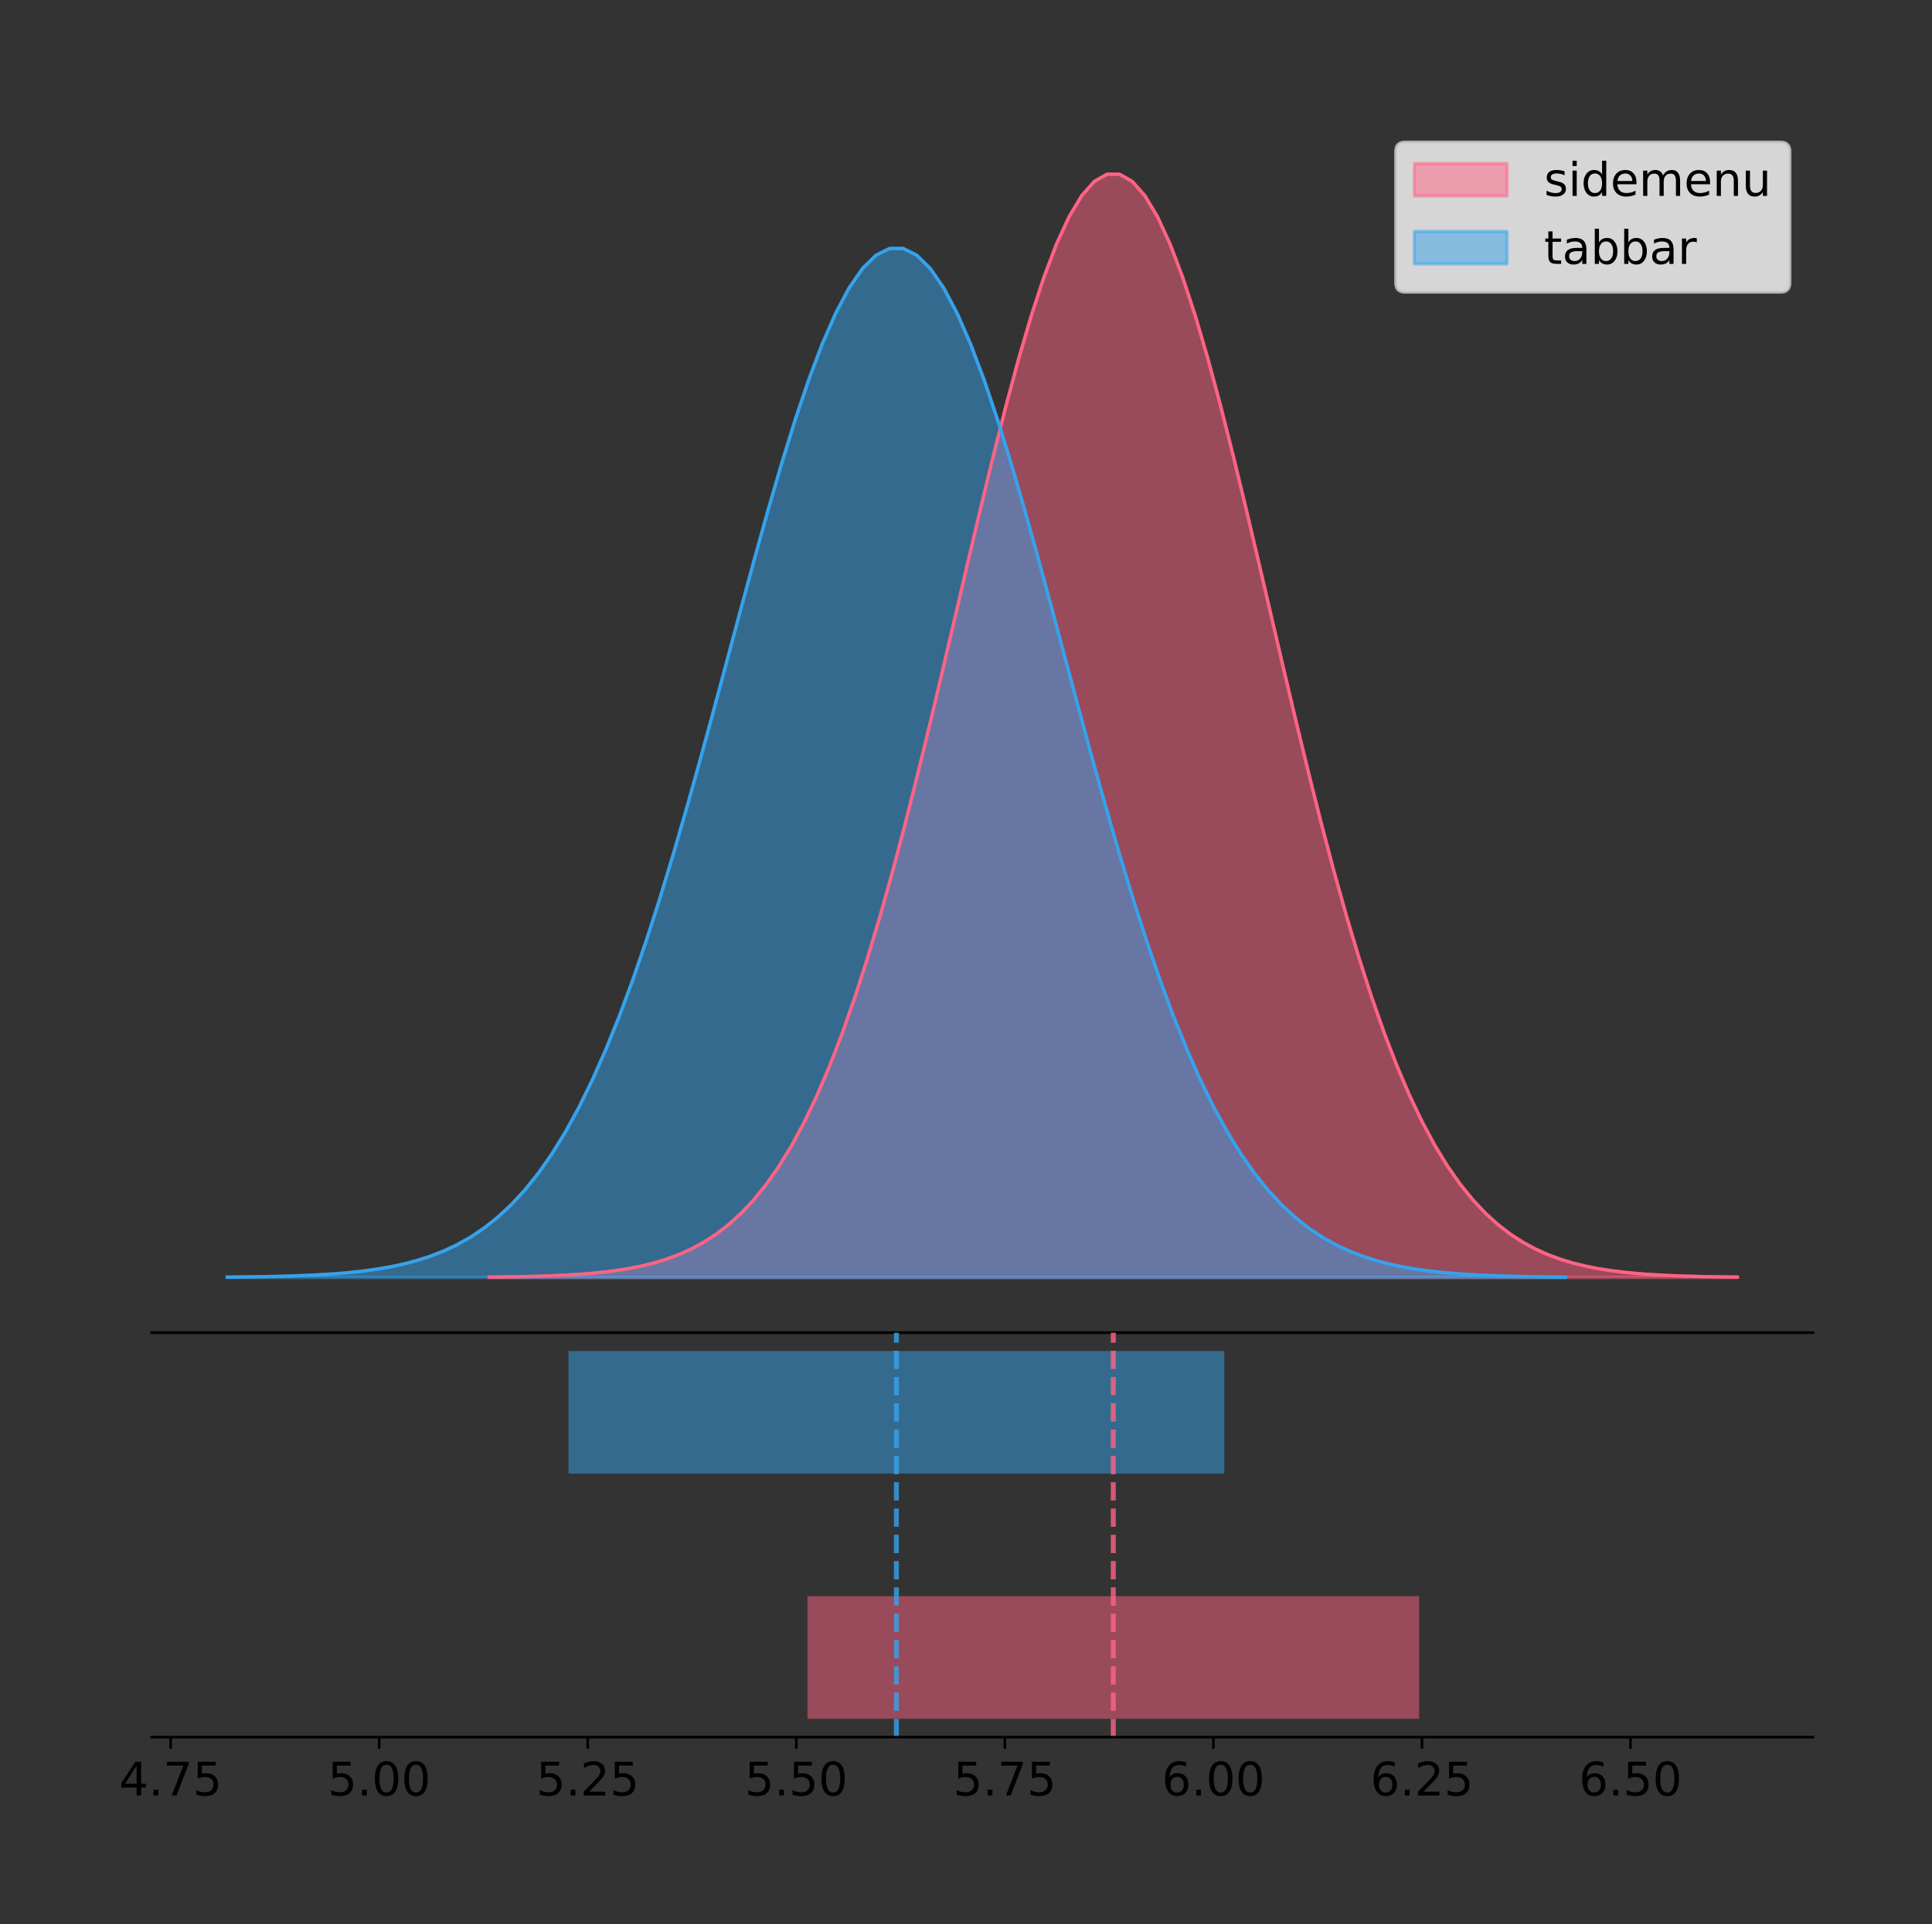 <?xml version="1.0" encoding="utf-8" standalone="no"?>
<!DOCTYPE svg PUBLIC "-//W3C//DTD SVG 1.1//EN"
  "http://www.w3.org/Graphics/SVG/1.1/DTD/svg11.dtd">
<!-- Created with matplotlib (https://matplotlib.org/) -->
<svg height="581.789pt" version="1.1" viewBox="0 0 584.071 581.789" width="584.071pt" xmlns="http://www.w3.org/2000/svg" xmlns:xlink="http://www.w3.org/1999/xlink">
 <rect x="0" y="0" width="584.071" height="581.789" fill="#333333" stroke="none"/>
 <defs>
  <style type="text/css">
*{stroke-linecap:butt;stroke-linejoin:round;}
  </style>
 </defs>
 <g id="figure_1">
  <g id="patch_1">
   <path d="M 0 581.789 
L 584.071 581.789 
L 584.071 0 
L 0 0 
z
" style="fill:none;"/>
  </g>
  <g id="axes_1">
   <g id="patch_2">
    <path d="M 45.871 402.93 
L 548.071 402.93 
L 548.071 36 
L 45.871 36 
z
" style="fill:none;"/>
   </g>
   <g id="PolyCollection_1">
    <defs>
     <path d="M 147.882 -195.538 
L 147.882 -195.65 
L 151.694 -195.692 
L 155.506 -195.749 
L 159.317 -195.825 
L 163.129 -195.925 
L 166.941 -196.058 
L 170.753 -196.23 
L 174.564 -196.455 
L 178.376 -196.744 
L 182.188 -197.115 
L 186 -197.585 
L 189.811 -198.179 
L 193.623 -198.923 
L 197.435 -199.848 
L 201.246 -200.99 
L 205.058 -202.39 
L 208.87 -204.093 
L 212.682 -206.151 
L 216.493 -208.617 
L 220.305 -211.552 
L 224.117 -215.017 
L 227.929 -219.078 
L 231.74 -223.801 
L 235.552 -229.25 
L 239.364 -235.488 
L 243.175 -242.572 
L 246.987 -250.552 
L 250.799 -259.468 
L 254.611 -269.344 
L 258.422 -280.192 
L 262.234 -292.002 
L 266.046 -304.744 
L 269.858 -318.365 
L 273.669 -332.786 
L 277.481 -347.901 
L 281.293 -363.58 
L 285.104 -379.667 
L 288.916 -395.98 
L 292.728 -412.318 
L 296.54 -428.462 
L 300.351 -444.18 
L 304.163 -459.23 
L 307.975 -473.372 
L 311.787 -486.366 
L 315.598 -497.987 
L 319.41 -508.025 
L 323.222 -516.294 
L 327.034 -522.64 
L 330.845 -526.94 
L 334.657 -529.111 
L 338.469 -529.111 
L 342.28 -526.94 
L 346.092 -522.64 
L 349.904 -516.294 
L 353.716 -508.025 
L 357.527 -497.987 
L 361.339 -486.366 
L 365.151 -473.372 
L 368.963 -459.23 
L 372.774 -444.18 
L 376.586 -428.462 
L 380.398 -412.318 
L 384.209 -395.98 
L 388.021 -379.667 
L 391.833 -363.58 
L 395.645 -347.901 
L 399.456 -332.786 
L 403.268 -318.365 
L 407.08 -304.744 
L 410.892 -292.002 
L 414.703 -280.192 
L 418.515 -269.344 
L 422.327 -259.468 
L 426.138 -250.552 
L 429.95 -242.572 
L 433.762 -235.488 
L 437.574 -229.25 
L 441.385 -223.801 
L 445.197 -219.078 
L 449.009 -215.017 
L 452.821 -211.552 
L 456.632 -208.617 
L 460.444 -206.151 
L 464.256 -204.093 
L 468.067 -202.39 
L 471.879 -200.99 
L 475.691 -199.848 
L 479.503 -198.923 
L 483.314 -198.179 
L 487.126 -197.585 
L 490.938 -197.115 
L 494.75 -196.744 
L 498.561 -196.455 
L 502.373 -196.23 
L 506.185 -196.058 
L 509.996 -195.925 
L 513.808 -195.825 
L 517.62 -195.749 
L 521.432 -195.692 
L 525.243 -195.65 
L 525.243 -195.538 
L 525.243 -195.538 
L 521.432 -195.538 
L 517.62 -195.538 
L 513.808 -195.538 
L 509.996 -195.538 
L 506.185 -195.538 
L 502.373 -195.538 
L 498.561 -195.538 
L 494.75 -195.538 
L 490.938 -195.538 
L 487.126 -195.538 
L 483.314 -195.538 
L 479.503 -195.538 
L 475.691 -195.538 
L 471.879 -195.538 
L 468.067 -195.538 
L 464.256 -195.538 
L 460.444 -195.538 
L 456.632 -195.538 
L 452.821 -195.538 
L 449.009 -195.538 
L 445.197 -195.538 
L 441.385 -195.538 
L 437.574 -195.538 
L 433.762 -195.538 
L 429.95 -195.538 
L 426.138 -195.538 
L 422.327 -195.538 
L 418.515 -195.538 
L 414.703 -195.538 
L 410.892 -195.538 
L 407.08 -195.538 
L 403.268 -195.538 
L 399.456 -195.538 
L 395.645 -195.538 
L 391.833 -195.538 
L 388.021 -195.538 
L 384.209 -195.538 
L 380.398 -195.538 
L 376.586 -195.538 
L 372.774 -195.538 
L 368.963 -195.538 
L 365.151 -195.538 
L 361.339 -195.538 
L 357.527 -195.538 
L 353.716 -195.538 
L 349.904 -195.538 
L 346.092 -195.538 
L 342.28 -195.538 
L 338.469 -195.538 
L 334.657 -195.538 
L 330.845 -195.538 
L 327.034 -195.538 
L 323.222 -195.538 
L 319.41 -195.538 
L 315.598 -195.538 
L 311.787 -195.538 
L 307.975 -195.538 
L 304.163 -195.538 
L 300.351 -195.538 
L 296.54 -195.538 
L 292.728 -195.538 
L 288.916 -195.538 
L 285.104 -195.538 
L 281.293 -195.538 
L 277.481 -195.538 
L 273.669 -195.538 
L 269.858 -195.538 
L 266.046 -195.538 
L 262.234 -195.538 
L 258.422 -195.538 
L 254.611 -195.538 
L 250.799 -195.538 
L 246.987 -195.538 
L 243.175 -195.538 
L 239.364 -195.538 
L 235.552 -195.538 
L 231.74 -195.538 
L 227.929 -195.538 
L 224.117 -195.538 
L 220.305 -195.538 
L 216.493 -195.538 
L 212.682 -195.538 
L 208.87 -195.538 
L 205.058 -195.538 
L 201.246 -195.538 
L 197.435 -195.538 
L 193.623 -195.538 
L 189.811 -195.538 
L 186 -195.538 
L 182.188 -195.538 
L 178.376 -195.538 
L 174.564 -195.538 
L 170.753 -195.538 
L 166.941 -195.538 
L 163.129 -195.538 
L 159.317 -195.538 
L 155.506 -195.538 
L 151.694 -195.538 
L 147.882 -195.538 
z
" id="m423829b325" style="stroke:#ff6384;stroke-opacity:0.5;"/>
    </defs>
    <g clip-path="url(#paf3bac0c8a)">
     <use style="fill:#ff6384;fill-opacity:0.5;stroke:#ff6384;stroke-opacity:0.5;" x="0" xlink:href="#m423829b325" y="581.789"/>
    </g>
   </g>
   <g id="PolyCollection_2">
    <defs>
     <path d="M 68.698 -195.538 
L 68.698 -195.642 
L 72.785 -195.682 
L 76.871 -195.735 
L 80.958 -195.805 
L 85.045 -195.899 
L 89.132 -196.023 
L 93.219 -196.184 
L 97.305 -196.393 
L 101.392 -196.663 
L 105.479 -197.009 
L 109.566 -197.447 
L 113.652 -198.001 
L 117.739 -198.695 
L 121.826 -199.558 
L 125.913 -200.623 
L 129.999 -201.929 
L 134.086 -203.518 
L 138.173 -205.436 
L 142.26 -207.737 
L 146.347 -210.474 
L 150.433 -213.706 
L 154.52 -217.494 
L 158.607 -221.899 
L 162.694 -226.981 
L 166.78 -232.799 
L 170.867 -239.407 
L 174.954 -246.85 
L 179.041 -255.165 
L 183.127 -264.377 
L 187.214 -274.495 
L 191.301 -285.51 
L 195.388 -297.395 
L 199.475 -310.099 
L 203.561 -323.549 
L 207.648 -337.647 
L 211.735 -352.271 
L 215.822 -367.275 
L 219.908 -382.49 
L 223.995 -397.729 
L 228.082 -412.787 
L 232.169 -427.446 
L 236.255 -441.484 
L 240.342 -454.674 
L 244.429 -466.793 
L 248.516 -477.632 
L 252.602 -486.994 
L 256.689 -494.707 
L 260.776 -500.626 
L 264.863 -504.636 
L 268.95 -506.661 
L 273.036 -506.661 
L 277.123 -504.636 
L 281.21 -500.626 
L 285.297 -494.707 
L 289.383 -486.994 
L 293.47 -477.632 
L 297.557 -466.793 
L 301.644 -454.674 
L 305.73 -441.484 
L 309.817 -427.446 
L 313.904 -412.787 
L 317.991 -397.729 
L 322.078 -382.49 
L 326.164 -367.275 
L 330.251 -352.271 
L 334.338 -337.647 
L 338.425 -323.549 
L 342.511 -310.099 
L 346.598 -297.395 
L 350.685 -285.51 
L 354.772 -274.495 
L 358.858 -264.377 
L 362.945 -255.165 
L 367.032 -246.85 
L 371.119 -239.407 
L 375.205 -232.799 
L 379.292 -226.981 
L 383.379 -221.899 
L 387.466 -217.494 
L 391.553 -213.706 
L 395.639 -210.474 
L 399.726 -207.737 
L 403.813 -205.436 
L 407.9 -203.518 
L 411.986 -201.929 
L 416.073 -200.623 
L 420.16 -199.558 
L 424.247 -198.695 
L 428.333 -198.001 
L 432.42 -197.447 
L 436.507 -197.009 
L 440.594 -196.663 
L 444.681 -196.393 
L 448.767 -196.184 
L 452.854 -196.023 
L 456.941 -195.899 
L 461.028 -195.805 
L 465.114 -195.735 
L 469.201 -195.682 
L 473.288 -195.642 
L 473.288 -195.538 
L 473.288 -195.538 
L 469.201 -195.538 
L 465.114 -195.538 
L 461.028 -195.538 
L 456.941 -195.538 
L 452.854 -195.538 
L 448.767 -195.538 
L 444.681 -195.538 
L 440.594 -195.538 
L 436.507 -195.538 
L 432.42 -195.538 
L 428.333 -195.538 
L 424.247 -195.538 
L 420.16 -195.538 
L 416.073 -195.538 
L 411.986 -195.538 
L 407.9 -195.538 
L 403.813 -195.538 
L 399.726 -195.538 
L 395.639 -195.538 
L 391.553 -195.538 
L 387.466 -195.538 
L 383.379 -195.538 
L 379.292 -195.538 
L 375.205 -195.538 
L 371.119 -195.538 
L 367.032 -195.538 
L 362.945 -195.538 
L 358.858 -195.538 
L 354.772 -195.538 
L 350.685 -195.538 
L 346.598 -195.538 
L 342.511 -195.538 
L 338.425 -195.538 
L 334.338 -195.538 
L 330.251 -195.538 
L 326.164 -195.538 
L 322.078 -195.538 
L 317.991 -195.538 
L 313.904 -195.538 
L 309.817 -195.538 
L 305.73 -195.538 
L 301.644 -195.538 
L 297.557 -195.538 
L 293.47 -195.538 
L 289.383 -195.538 
L 285.297 -195.538 
L 281.21 -195.538 
L 277.123 -195.538 
L 273.036 -195.538 
L 268.95 -195.538 
L 264.863 -195.538 
L 260.776 -195.538 
L 256.689 -195.538 
L 252.602 -195.538 
L 248.516 -195.538 
L 244.429 -195.538 
L 240.342 -195.538 
L 236.255 -195.538 
L 232.169 -195.538 
L 228.082 -195.538 
L 223.995 -195.538 
L 219.908 -195.538 
L 215.822 -195.538 
L 211.735 -195.538 
L 207.648 -195.538 
L 203.561 -195.538 
L 199.475 -195.538 
L 195.388 -195.538 
L 191.301 -195.538 
L 187.214 -195.538 
L 183.127 -195.538 
L 179.041 -195.538 
L 174.954 -195.538 
L 170.867 -195.538 
L 166.78 -195.538 
L 162.694 -195.538 
L 158.607 -195.538 
L 154.52 -195.538 
L 150.433 -195.538 
L 146.347 -195.538 
L 142.26 -195.538 
L 138.173 -195.538 
L 134.086 -195.538 
L 129.999 -195.538 
L 125.913 -195.538 
L 121.826 -195.538 
L 117.739 -195.538 
L 113.652 -195.538 
L 109.566 -195.538 
L 105.479 -195.538 
L 101.392 -195.538 
L 97.305 -195.538 
L 93.219 -195.538 
L 89.132 -195.538 
L 85.045 -195.538 
L 80.958 -195.538 
L 76.871 -195.538 
L 72.785 -195.538 
L 68.698 -195.538 
z
" id="m58483ab4d5" style="stroke:#36a2eb;stroke-opacity:0.5;"/>
    </defs>
    <g clip-path="url(#paf3bac0c8a)">
     <use style="fill:#36a2eb;fill-opacity:0.5;stroke:#36a2eb;stroke-opacity:0.5;" x="0" xlink:href="#m58483ab4d5" y="581.789"/>
    </g>
   </g>
   <g id="line2d_1">
    <path clip-path="url(#paf3bac0c8a)" d="M 147.882 386.139 
L 151.694 386.097 
L 155.506 386.04 
L 159.317 385.965 
L 163.129 385.864 
L 166.941 385.732 
L 170.753 385.559 
L 174.564 385.334 
L 178.376 385.045 
L 182.188 384.675 
L 186 384.204 
L 189.811 383.61 
L 193.623 382.867 
L 197.435 381.941 
L 201.246 380.799 
L 205.058 379.399 
L 208.87 377.696 
L 212.682 375.639 
L 216.493 373.172 
L 220.305 370.238 
L 224.117 366.772 
L 227.929 362.711 
L 231.74 357.989 
L 235.552 352.539 
L 239.364 346.301 
L 243.175 339.217 
L 246.987 331.237 
L 250.799 322.322 
L 254.611 312.445 
L 258.422 301.597 
L 262.234 289.787 
L 266.046 277.045 
L 269.858 263.424 
L 273.669 249.004 
L 277.481 233.888 
L 281.293 218.209 
L 285.104 202.123 
L 288.916 185.809 
L 292.728 169.471 
L 296.54 153.327 
L 300.351 137.61 
L 304.163 122.559 
L 307.975 108.418 
L 311.787 95.423 
L 315.598 83.803 
L 319.41 73.765 
L 323.222 65.495 
L 327.034 59.15 
L 330.845 54.85 
L 334.657 52.679 
L 338.469 52.679 
L 342.28 54.85 
L 346.092 59.15 
L 349.904 65.495 
L 353.716 73.765 
L 357.527 83.803 
L 361.339 95.423 
L 365.151 108.418 
L 368.963 122.559 
L 372.774 137.61 
L 376.586 153.327 
L 380.398 169.471 
L 384.209 185.809 
L 388.021 202.123 
L 391.833 218.209 
L 395.645 233.888 
L 399.456 249.004 
L 403.268 263.424 
L 407.08 277.045 
L 410.892 289.787 
L 414.703 301.597 
L 418.515 312.445 
L 422.327 322.322 
L 426.138 331.237 
L 429.95 339.217 
L 433.762 346.301 
L 437.574 352.539 
L 441.385 357.989 
L 445.197 362.711 
L 449.009 366.772 
L 452.821 370.238 
L 456.632 373.172 
L 460.444 375.639 
L 464.256 377.696 
L 468.067 379.399 
L 471.879 380.799 
L 475.691 381.941 
L 479.503 382.867 
L 483.314 383.61 
L 487.126 384.204 
L 490.938 384.675 
L 494.75 385.045 
L 498.561 385.334 
L 502.373 385.559 
L 506.185 385.732 
L 509.996 385.864 
L 513.808 385.965 
L 517.62 386.04 
L 521.432 386.097 
L 525.243 386.139 
" style="fill:none;stroke:#ff6384;stroke-linecap:square;"/>
   </g>
   <g id="line2d_2">
    <path clip-path="url(#paf3bac0c8a)" d="M 68.698 386.147 
L 72.785 386.108 
L 76.871 386.055 
L 80.958 385.984 
L 85.045 385.89 
L 89.132 385.767 
L 93.219 385.605 
L 97.305 385.396 
L 101.392 385.126 
L 105.479 384.781 
L 109.566 384.342 
L 113.652 383.788 
L 117.739 383.094 
L 121.826 382.232 
L 125.913 381.166 
L 129.999 379.86 
L 134.086 378.272 
L 138.173 376.353 
L 142.26 374.053 
L 146.347 371.316 
L 150.433 368.083 
L 154.52 364.296 
L 158.607 359.891 
L 162.694 354.808 
L 166.78 348.99 
L 170.867 342.382 
L 174.954 334.939 
L 179.041 326.624 
L 183.127 317.412 
L 187.214 307.295 
L 191.301 296.279 
L 195.388 284.394 
L 199.475 271.69 
L 203.561 258.24 
L 207.648 244.142 
L 211.735 229.518 
L 215.822 214.514 
L 219.908 199.299 
L 223.995 184.06 
L 228.082 169.003 
L 232.169 154.343 
L 236.255 140.305 
L 240.342 127.116 
L 244.429 114.996 
L 248.516 104.157 
L 252.602 94.795 
L 256.689 87.082 
L 260.776 81.164 
L 264.863 77.153 
L 268.95 75.128 
L 273.036 75.128 
L 277.123 77.153 
L 281.21 81.164 
L 285.297 87.082 
L 289.383 94.795 
L 293.47 104.157 
L 297.557 114.996 
L 301.644 127.116 
L 305.73 140.305 
L 309.817 154.343 
L 313.904 169.003 
L 317.991 184.06 
L 322.078 199.299 
L 326.164 214.514 
L 330.251 229.518 
L 334.338 244.142 
L 338.425 258.24 
L 342.511 271.69 
L 346.598 284.394 
L 350.685 296.279 
L 354.772 307.295 
L 358.858 317.412 
L 362.945 326.624 
L 367.032 334.939 
L 371.119 342.382 
L 375.205 348.99 
L 379.292 354.808 
L 383.379 359.891 
L 387.466 364.296 
L 391.553 368.083 
L 395.639 371.316 
L 399.726 374.053 
L 403.813 376.353 
L 407.9 378.272 
L 411.986 379.86 
L 416.073 381.166 
L 420.16 382.232 
L 424.247 383.094 
L 428.333 383.788 
L 432.42 384.342 
L 436.507 384.781 
L 440.594 385.126 
L 444.681 385.396 
L 448.767 385.605 
L 452.854 385.767 
L 456.941 385.89 
L 461.028 385.984 
L 465.114 386.055 
L 469.201 386.108 
L 473.288 386.147 
" style="fill:none;stroke:#36a2eb;stroke-linecap:square;"/>
   </g>
   <g id="patch_3">
    <path d="M 45.871 402.93 
L 548.071 402.93 
" style="fill:none;stroke:#000000;stroke-linecap:square;stroke-linejoin:miter;stroke-width:0.8;"/>
   </g>
   <g id="legend_1">
    <g id="patch_4">
     <path d="M 424.79 88.299 
L 538.271 88.299 
Q 541.071 88.299 541.071 85.499 
L 541.071 45.8 
Q 541.071 43 538.271 43 
L 424.79 43 
Q 421.99 43 421.99 45.8 
L 421.99 85.499 
Q 421.99 88.299 424.79 88.299 
z
" style="fill:#ffffff;opacity:0.8;stroke:#cccccc;stroke-linejoin:miter;"/>
    </g>
    <g id="patch_5">
     <path d="M 427.59 59.238 
L 455.59 59.238 
L 455.59 49.438 
L 427.59 49.438 
z
" style="fill:#ff6384;opacity:0.5;stroke:#ff6384;stroke-linejoin:miter;"/>
    </g>
    <g id="text_1">
     <!-- sidemenu -->
     <defs>
      <path d="M 44.281 53.078 
L 44.281 44.578 
Q 40.484 46.531 36.375 47.5 
Q 32.281 48.484 27.875 48.484 
Q 21.188 48.484 17.844 46.438 
Q 14.5 44.391 14.5 40.281 
Q 14.5 37.156 16.891 35.375 
Q 19.281 33.594 26.516 31.984 
L 29.594 31.297 
Q 39.156 29.25 43.188 25.516 
Q 47.219 21.781 47.219 15.094 
Q 47.219 7.469 41.188 3.016 
Q 35.156 -1.422 24.609 -1.422 
Q 20.219 -1.422 15.453 -0.562 
Q 10.688 0.297 5.422 2 
L 5.422 11.281 
Q 10.406 8.688 15.234 7.391 
Q 20.062 6.109 24.812 6.109 
Q 31.156 6.109 34.562 8.281 
Q 37.984 10.453 37.984 14.406 
Q 37.984 18.062 35.516 20.016 
Q 33.062 21.969 24.703 23.781 
L 21.578 24.516 
Q 13.234 26.266 9.516 29.906 
Q 5.812 33.547 5.812 39.891 
Q 5.812 47.609 11.281 51.797 
Q 16.75 56 26.812 56 
Q 31.781 56 36.172 55.266 
Q 40.578 54.547 44.281 53.078 
z
" id="DejaVuSans-115"/>
      <path d="M 9.422 54.688 
L 18.406 54.688 
L 18.406 0 
L 9.422 0 
z
M 9.422 75.984 
L 18.406 75.984 
L 18.406 64.594 
L 9.422 64.594 
z
" id="DejaVuSans-105"/>
      <path d="M 45.406 46.391 
L 45.406 75.984 
L 54.391 75.984 
L 54.391 0 
L 45.406 0 
L 45.406 8.203 
Q 42.578 3.328 38.25 0.953 
Q 33.938 -1.422 27.875 -1.422 
Q 17.969 -1.422 11.734 6.484 
Q 5.516 14.406 5.516 27.297 
Q 5.516 40.188 11.734 48.094 
Q 17.969 56 27.875 56 
Q 33.938 56 38.25 53.625 
Q 42.578 51.266 45.406 46.391 
z
M 14.797 27.297 
Q 14.797 17.391 18.875 11.75 
Q 22.953 6.109 30.078 6.109 
Q 37.203 6.109 41.297 11.75 
Q 45.406 17.391 45.406 27.297 
Q 45.406 37.203 41.297 42.844 
Q 37.203 48.484 30.078 48.484 
Q 22.953 48.484 18.875 42.844 
Q 14.797 37.203 14.797 27.297 
z
" id="DejaVuSans-100"/>
      <path d="M 56.203 29.594 
L 56.203 25.203 
L 14.891 25.203 
Q 15.484 15.922 20.484 11.062 
Q 25.484 6.203 34.422 6.203 
Q 39.594 6.203 44.453 7.469 
Q 49.312 8.734 54.109 11.281 
L 54.109 2.781 
Q 49.266 0.734 44.188 -0.344 
Q 39.109 -1.422 33.891 -1.422 
Q 20.797 -1.422 13.156 6.188 
Q 5.516 13.812 5.516 26.812 
Q 5.516 40.234 12.766 48.109 
Q 20.016 56 32.328 56 
Q 43.359 56 49.781 48.891 
Q 56.203 41.797 56.203 29.594 
z
M 47.219 32.234 
Q 47.125 39.594 43.094 43.984 
Q 39.062 48.391 32.422 48.391 
Q 24.906 48.391 20.391 44.141 
Q 15.875 39.891 15.188 32.172 
z
" id="DejaVuSans-101"/>
      <path d="M 52 44.188 
Q 55.375 50.25 60.062 53.125 
Q 64.75 56 71.094 56 
Q 79.641 56 84.281 50.016 
Q 88.922 44.047 88.922 33.016 
L 88.922 0 
L 79.891 0 
L 79.891 32.719 
Q 79.891 40.578 77.094 44.375 
Q 74.312 48.188 68.609 48.188 
Q 61.625 48.188 57.562 43.547 
Q 53.516 38.922 53.516 30.906 
L 53.516 0 
L 44.484 0 
L 44.484 32.719 
Q 44.484 40.625 41.703 44.406 
Q 38.922 48.188 33.109 48.188 
Q 26.219 48.188 22.156 43.531 
Q 18.109 38.875 18.109 30.906 
L 18.109 0 
L 9.078 0 
L 9.078 54.688 
L 18.109 54.688 
L 18.109 46.188 
Q 21.188 51.219 25.484 53.609 
Q 29.781 56 35.688 56 
Q 41.656 56 45.828 52.969 
Q 50 49.953 52 44.188 
z
" id="DejaVuSans-109"/>
      <path d="M 54.891 33.016 
L 54.891 0 
L 45.906 0 
L 45.906 32.719 
Q 45.906 40.484 42.875 44.328 
Q 39.844 48.188 33.797 48.188 
Q 26.516 48.188 22.312 43.547 
Q 18.109 38.922 18.109 30.906 
L 18.109 0 
L 9.078 0 
L 9.078 54.688 
L 18.109 54.688 
L 18.109 46.188 
Q 21.344 51.125 25.703 53.562 
Q 30.078 56 35.797 56 
Q 45.219 56 50.047 50.172 
Q 54.891 44.344 54.891 33.016 
z
" id="DejaVuSans-110"/>
      <path d="M 8.5 21.578 
L 8.5 54.688 
L 17.484 54.688 
L 17.484 21.922 
Q 17.484 14.156 20.5 10.266 
Q 23.531 6.391 29.594 6.391 
Q 36.859 6.391 41.078 11.031 
Q 45.312 15.672 45.312 23.688 
L 45.312 54.688 
L 54.297 54.688 
L 54.297 0 
L 45.312 0 
L 45.312 8.406 
Q 42.047 3.422 37.719 1 
Q 33.406 -1.422 27.688 -1.422 
Q 18.266 -1.422 13.375 4.438 
Q 8.5 10.297 8.5 21.578 
z
M 31.109 56 
z
" id="DejaVuSans-117"/>
     </defs>
     <g transform="translate(466.79 59.238)scale(0.14 -0.14)">
      <use xlink:href="#DejaVuSans-115"/>
      <use x="52.1" xlink:href="#DejaVuSans-105"/>
      <use x="79.883" xlink:href="#DejaVuSans-100"/>
      <use x="143.359" xlink:href="#DejaVuSans-101"/>
      <use x="204.883" xlink:href="#DejaVuSans-109"/>
      <use x="302.295" xlink:href="#DejaVuSans-101"/>
      <use x="363.818" xlink:href="#DejaVuSans-110"/>
      <use x="427.197" xlink:href="#DejaVuSans-117"/>
     </g>
    </g>
    <g id="patch_6">
     <path d="M 427.59 79.787 
L 455.59 79.787 
L 455.59 69.987 
L 427.59 69.987 
z
" style="fill:#36a2eb;opacity:0.5;stroke:#36a2eb;stroke-linejoin:miter;"/>
    </g>
    <g id="text_2">
     <!-- tabbar -->
     <defs>
      <path d="M 18.312 70.219 
L 18.312 54.688 
L 36.812 54.688 
L 36.812 47.703 
L 18.312 47.703 
L 18.312 18.016 
Q 18.312 11.328 20.141 9.422 
Q 21.969 7.516 27.594 7.516 
L 36.812 7.516 
L 36.812 0 
L 27.594 0 
Q 17.188 0 13.234 3.875 
Q 9.281 7.766 9.281 18.016 
L 9.281 47.703 
L 2.688 47.703 
L 2.688 54.688 
L 9.281 54.688 
L 9.281 70.219 
z
" id="DejaVuSans-116"/>
      <path d="M 34.281 27.484 
Q 23.391 27.484 19.188 25 
Q 14.984 22.516 14.984 16.5 
Q 14.984 11.719 18.141 8.906 
Q 21.297 6.109 26.703 6.109 
Q 34.188 6.109 38.703 11.406 
Q 43.219 16.703 43.219 25.484 
L 43.219 27.484 
z
M 52.203 31.203 
L 52.203 0 
L 43.219 0 
L 43.219 8.297 
Q 40.141 3.328 35.547 0.953 
Q 30.953 -1.422 24.312 -1.422 
Q 15.922 -1.422 10.953 3.297 
Q 6 8.016 6 15.922 
Q 6 25.141 12.172 29.828 
Q 18.359 34.516 30.609 34.516 
L 43.219 34.516 
L 43.219 35.406 
Q 43.219 41.609 39.141 45 
Q 35.062 48.391 27.688 48.391 
Q 23 48.391 18.547 47.266 
Q 14.109 46.141 10.016 43.891 
L 10.016 52.203 
Q 14.938 54.109 19.578 55.047 
Q 24.219 56 28.609 56 
Q 40.484 56 46.344 49.844 
Q 52.203 43.703 52.203 31.203 
z
" id="DejaVuSans-97"/>
      <path d="M 48.688 27.297 
Q 48.688 37.203 44.609 42.844 
Q 40.531 48.484 33.406 48.484 
Q 26.266 48.484 22.188 42.844 
Q 18.109 37.203 18.109 27.297 
Q 18.109 17.391 22.188 11.75 
Q 26.266 6.109 33.406 6.109 
Q 40.531 6.109 44.609 11.75 
Q 48.688 17.391 48.688 27.297 
z
M 18.109 46.391 
Q 20.953 51.266 25.266 53.625 
Q 29.594 56 35.594 56 
Q 45.562 56 51.781 48.094 
Q 58.016 40.188 58.016 27.297 
Q 58.016 14.406 51.781 6.484 
Q 45.562 -1.422 35.594 -1.422 
Q 29.594 -1.422 25.266 0.953 
Q 20.953 3.328 18.109 8.203 
L 18.109 0 
L 9.078 0 
L 9.078 75.984 
L 18.109 75.984 
z
" id="DejaVuSans-98"/>
      <path d="M 41.109 46.297 
Q 39.594 47.172 37.812 47.578 
Q 36.031 48 33.891 48 
Q 26.266 48 22.188 43.047 
Q 18.109 38.094 18.109 28.812 
L 18.109 0 
L 9.078 0 
L 9.078 54.688 
L 18.109 54.688 
L 18.109 46.188 
Q 20.953 51.172 25.484 53.578 
Q 30.031 56 36.531 56 
Q 37.453 56 38.578 55.875 
Q 39.703 55.766 41.062 55.516 
z
" id="DejaVuSans-114"/>
     </defs>
     <g transform="translate(466.79 79.787)scale(0.14 -0.14)">
      <use xlink:href="#DejaVuSans-116"/>
      <use x="39.209" xlink:href="#DejaVuSans-97"/>
      <use x="100.488" xlink:href="#DejaVuSans-98"/>
      <use x="163.965" xlink:href="#DejaVuSans-98"/>
      <use x="227.441" xlink:href="#DejaVuSans-97"/>
      <use x="288.721" xlink:href="#DejaVuSans-114"/>
     </g>
    </g>
   </g>
  </g>
  <g id="axes_2">
   <g id="patch_7">
    <path d="M 45.871 525.24 
L 548.071 525.24 
L 548.071 402.93 
L 45.871 402.93 
z
" style="fill:none;"/>
   </g>
   <g id="patch_8">
    <path clip-path="url(#pc4e943e4d9)" d="M 244.109 519.68 
L 429.016 519.68 
L 429.016 482.617 
L 244.109 482.617 
z
" style="fill:#ff6384;opacity:0.5;"/>
   </g>
   <g id="patch_9">
    <path clip-path="url(#pc4e943e4d9)" d="M 171.868 445.553 
L 370.117 445.553 
L 370.117 408.49 
L 171.868 408.49 
z
" style="fill:#36a2eb;opacity:0.5;"/>
   </g>
   <g id="matplotlib.axis_1">
    <g id="xtick_1">
     <g id="line2d_3">
      <defs>
       <path d="M 0 0 
L 0 3.5 
" id="m206d655008" style="stroke:#000000;stroke-width:0.8;"/>
      </defs>
      <g>
       <use style="stroke:#000000;stroke-width:0.8;" x="51.586" xlink:href="#m206d655008" y="525.24"/>
      </g>
     </g>
     <g id="text_3">
      <!-- 4.75 -->
      <defs>
       <path d="M 37.797 64.312 
L 12.891 25.391 
L 37.797 25.391 
z
M 35.203 72.906 
L 47.609 72.906 
L 47.609 25.391 
L 58.016 25.391 
L 58.016 17.188 
L 47.609 17.188 
L 47.609 0 
L 37.797 0 
L 37.797 17.188 
L 4.891 17.188 
L 4.891 26.703 
z
" id="DejaVuSans-52"/>
       <path d="M 10.688 12.406 
L 21 12.406 
L 21 0 
L 10.688 0 
z
" id="DejaVuSans-46"/>
       <path d="M 8.203 72.906 
L 55.078 72.906 
L 55.078 68.703 
L 28.609 0 
L 18.312 0 
L 43.219 64.594 
L 8.203 64.594 
z
" id="DejaVuSans-55"/>
       <path d="M 10.797 72.906 
L 49.516 72.906 
L 49.516 64.594 
L 19.828 64.594 
L 19.828 46.734 
Q 21.969 47.469 24.109 47.828 
Q 26.266 48.188 28.422 48.188 
Q 40.625 48.188 47.75 41.5 
Q 54.891 34.812 54.891 23.391 
Q 54.891 11.625 47.562 5.094 
Q 40.234 -1.422 26.906 -1.422 
Q 22.312 -1.422 17.547 -0.641 
Q 12.797 0.141 7.719 1.703 
L 7.719 11.625 
Q 12.109 9.234 16.797 8.062 
Q 21.484 6.891 26.703 6.891 
Q 35.156 6.891 40.078 11.328 
Q 45.016 15.766 45.016 23.391 
Q 45.016 31 40.078 35.438 
Q 35.156 39.891 26.703 39.891 
Q 22.75 39.891 18.812 39.016 
Q 14.891 38.141 10.797 36.281 
z
" id="DejaVuSans-53"/>
      </defs>
      <g transform="translate(36 542.878)scale(0.14 -0.14)">
       <use xlink:href="#DejaVuSans-52"/>
       <use x="63.623" xlink:href="#DejaVuSans-46"/>
       <use x="95.41" xlink:href="#DejaVuSans-55"/>
       <use x="159.033" xlink:href="#DejaVuSans-53"/>
      </g>
     </g>
    </g>
    <g id="xtick_2">
     <g id="line2d_4">
      <g>
       <use style="stroke:#000000;stroke-width:0.8;" x="114.634" xlink:href="#m206d655008" y="525.24"/>
      </g>
     </g>
     <g id="text_4">
      <!-- 5.00 -->
      <defs>
       <path d="M 31.781 66.406 
Q 24.172 66.406 20.328 58.906 
Q 16.5 51.422 16.5 36.375 
Q 16.5 21.391 20.328 13.891 
Q 24.172 6.391 31.781 6.391 
Q 39.453 6.391 43.281 13.891 
Q 47.125 21.391 47.125 36.375 
Q 47.125 51.422 43.281 58.906 
Q 39.453 66.406 31.781 66.406 
z
M 31.781 74.219 
Q 44.047 74.219 50.516 64.516 
Q 56.984 54.828 56.984 36.375 
Q 56.984 17.969 50.516 8.266 
Q 44.047 -1.422 31.781 -1.422 
Q 19.531 -1.422 13.062 8.266 
Q 6.594 17.969 6.594 36.375 
Q 6.594 54.828 13.062 64.516 
Q 19.531 74.219 31.781 74.219 
z
" id="DejaVuSans-48"/>
      </defs>
      <g transform="translate(99.048 542.878)scale(0.14 -0.14)">
       <use xlink:href="#DejaVuSans-53"/>
       <use x="63.623" xlink:href="#DejaVuSans-46"/>
       <use x="95.41" xlink:href="#DejaVuSans-48"/>
       <use x="159.033" xlink:href="#DejaVuSans-48"/>
      </g>
     </g>
    </g>
    <g id="xtick_3">
     <g id="line2d_5">
      <g>
       <use style="stroke:#000000;stroke-width:0.8;" x="177.682" xlink:href="#m206d655008" y="525.24"/>
      </g>
     </g>
     <g id="text_5">
      <!-- 5.25 -->
      <defs>
       <path d="M 19.188 8.297 
L 53.609 8.297 
L 53.609 0 
L 7.328 0 
L 7.328 8.297 
Q 12.938 14.109 22.625 23.891 
Q 32.328 33.688 34.812 36.531 
Q 39.547 41.844 41.422 45.531 
Q 43.312 49.219 43.312 52.781 
Q 43.312 58.594 39.234 62.25 
Q 35.156 65.922 28.609 65.922 
Q 23.969 65.922 18.812 64.312 
Q 13.672 62.703 7.812 59.422 
L 7.812 69.391 
Q 13.766 71.781 18.938 73 
Q 24.125 74.219 28.422 74.219 
Q 39.75 74.219 46.484 68.547 
Q 53.219 62.891 53.219 53.422 
Q 53.219 48.922 51.531 44.891 
Q 49.859 40.875 45.406 35.406 
Q 44.188 33.984 37.641 27.219 
Q 31.109 20.453 19.188 8.297 
z
" id="DejaVuSans-50"/>
      </defs>
      <g transform="translate(162.096 542.878)scale(0.14 -0.14)">
       <use xlink:href="#DejaVuSans-53"/>
       <use x="63.623" xlink:href="#DejaVuSans-46"/>
       <use x="95.41" xlink:href="#DejaVuSans-50"/>
       <use x="159.033" xlink:href="#DejaVuSans-53"/>
      </g>
     </g>
    </g>
    <g id="xtick_4">
     <g id="line2d_6">
      <g>
       <use style="stroke:#000000;stroke-width:0.8;" x="240.73" xlink:href="#m206d655008" y="525.24"/>
      </g>
     </g>
     <g id="text_6">
      <!-- 5.50 -->
      <g transform="translate(225.144 542.878)scale(0.14 -0.14)">
       <use xlink:href="#DejaVuSans-53"/>
       <use x="63.623" xlink:href="#DejaVuSans-46"/>
       <use x="95.41" xlink:href="#DejaVuSans-53"/>
       <use x="159.033" xlink:href="#DejaVuSans-48"/>
      </g>
     </g>
    </g>
    <g id="xtick_5">
     <g id="line2d_7">
      <g>
       <use style="stroke:#000000;stroke-width:0.8;" x="303.778" xlink:href="#m206d655008" y="525.24"/>
      </g>
     </g>
     <g id="text_7">
      <!-- 5.75 -->
      <g transform="translate(288.192 542.878)scale(0.14 -0.14)">
       <use xlink:href="#DejaVuSans-53"/>
       <use x="63.623" xlink:href="#DejaVuSans-46"/>
       <use x="95.41" xlink:href="#DejaVuSans-55"/>
       <use x="159.033" xlink:href="#DejaVuSans-53"/>
      </g>
     </g>
    </g>
    <g id="xtick_6">
     <g id="line2d_8">
      <g>
       <use style="stroke:#000000;stroke-width:0.8;" x="366.826" xlink:href="#m206d655008" y="525.24"/>
      </g>
     </g>
     <g id="text_8">
      <!-- 6.00 -->
      <defs>
       <path d="M 33.016 40.375 
Q 26.375 40.375 22.484 35.828 
Q 18.609 31.297 18.609 23.391 
Q 18.609 15.531 22.484 10.953 
Q 26.375 6.391 33.016 6.391 
Q 39.656 6.391 43.531 10.953 
Q 47.406 15.531 47.406 23.391 
Q 47.406 31.297 43.531 35.828 
Q 39.656 40.375 33.016 40.375 
z
M 52.594 71.297 
L 52.594 62.312 
Q 48.875 64.062 45.094 64.984 
Q 41.312 65.922 37.594 65.922 
Q 27.828 65.922 22.672 59.328 
Q 17.531 52.734 16.797 39.406 
Q 19.672 43.656 24.016 45.922 
Q 28.375 48.188 33.594 48.188 
Q 44.578 48.188 50.953 41.516 
Q 57.328 34.859 57.328 23.391 
Q 57.328 12.156 50.688 5.359 
Q 44.047 -1.422 33.016 -1.422 
Q 20.359 -1.422 13.672 8.266 
Q 6.984 17.969 6.984 36.375 
Q 6.984 53.656 15.188 63.938 
Q 23.391 74.219 37.203 74.219 
Q 40.922 74.219 44.703 73.484 
Q 48.484 72.75 52.594 71.297 
z
" id="DejaVuSans-54"/>
      </defs>
      <g transform="translate(351.24 542.878)scale(0.14 -0.14)">
       <use xlink:href="#DejaVuSans-54"/>
       <use x="63.623" xlink:href="#DejaVuSans-46"/>
       <use x="95.41" xlink:href="#DejaVuSans-48"/>
       <use x="159.033" xlink:href="#DejaVuSans-48"/>
      </g>
     </g>
    </g>
    <g id="xtick_7">
     <g id="line2d_9">
      <g>
       <use style="stroke:#000000;stroke-width:0.8;" x="429.874" xlink:href="#m206d655008" y="525.24"/>
      </g>
     </g>
     <g id="text_9">
      <!-- 6.25 -->
      <g transform="translate(414.288 542.878)scale(0.14 -0.14)">
       <use xlink:href="#DejaVuSans-54"/>
       <use x="63.623" xlink:href="#DejaVuSans-46"/>
       <use x="95.41" xlink:href="#DejaVuSans-50"/>
       <use x="159.033" xlink:href="#DejaVuSans-53"/>
      </g>
     </g>
    </g>
    <g id="xtick_8">
     <g id="line2d_10">
      <g>
       <use style="stroke:#000000;stroke-width:0.8;" x="492.922" xlink:href="#m206d655008" y="525.24"/>
      </g>
     </g>
     <g id="text_10">
      <!-- 6.50 -->
      <g transform="translate(477.336 542.878)scale(0.14 -0.14)">
       <use xlink:href="#DejaVuSans-54"/>
       <use x="63.623" xlink:href="#DejaVuSans-46"/>
       <use x="95.41" xlink:href="#DejaVuSans-53"/>
       <use x="159.033" xlink:href="#DejaVuSans-48"/>
      </g>
     </g>
    </g>
   </g>
   <g id="line2d_11">
    <path clip-path="url(#pc4e943e4d9)" d="M 336.563 525.24 
L 336.563 402.93 
" style="fill:none;stroke:#ff6384;stroke-dasharray:5.55,2.4;stroke-dashoffset:0;stroke-opacity:0.8;stroke-width:1.5;"/>
   </g>
   <g id="line2d_12">
    <path clip-path="url(#pc4e943e4d9)" d="M 270.993 525.24 
L 270.993 402.93 
" style="fill:none;stroke:#36a2eb;stroke-dasharray:5.55,2.4;stroke-dashoffset:0;stroke-opacity:0.8;stroke-width:1.5;"/>
   </g>
   <g id="patch_10">
    <path d="M 45.871 525.24 
L 548.071 525.24 
" style="fill:none;stroke:#000000;stroke-linecap:square;stroke-linejoin:miter;stroke-width:0.8;"/>
   </g>
  </g>
 </g>
 <defs>
  <clipPath id="paf3bac0c8a">
   <rect height="366.93" width="502.2" x="45.871" y="36"/>
  </clipPath>
  <clipPath id="pc4e943e4d9">
   <rect height="122.31" width="502.2" x="45.871" y="402.93"/>
  </clipPath>
 </defs>
</svg>
